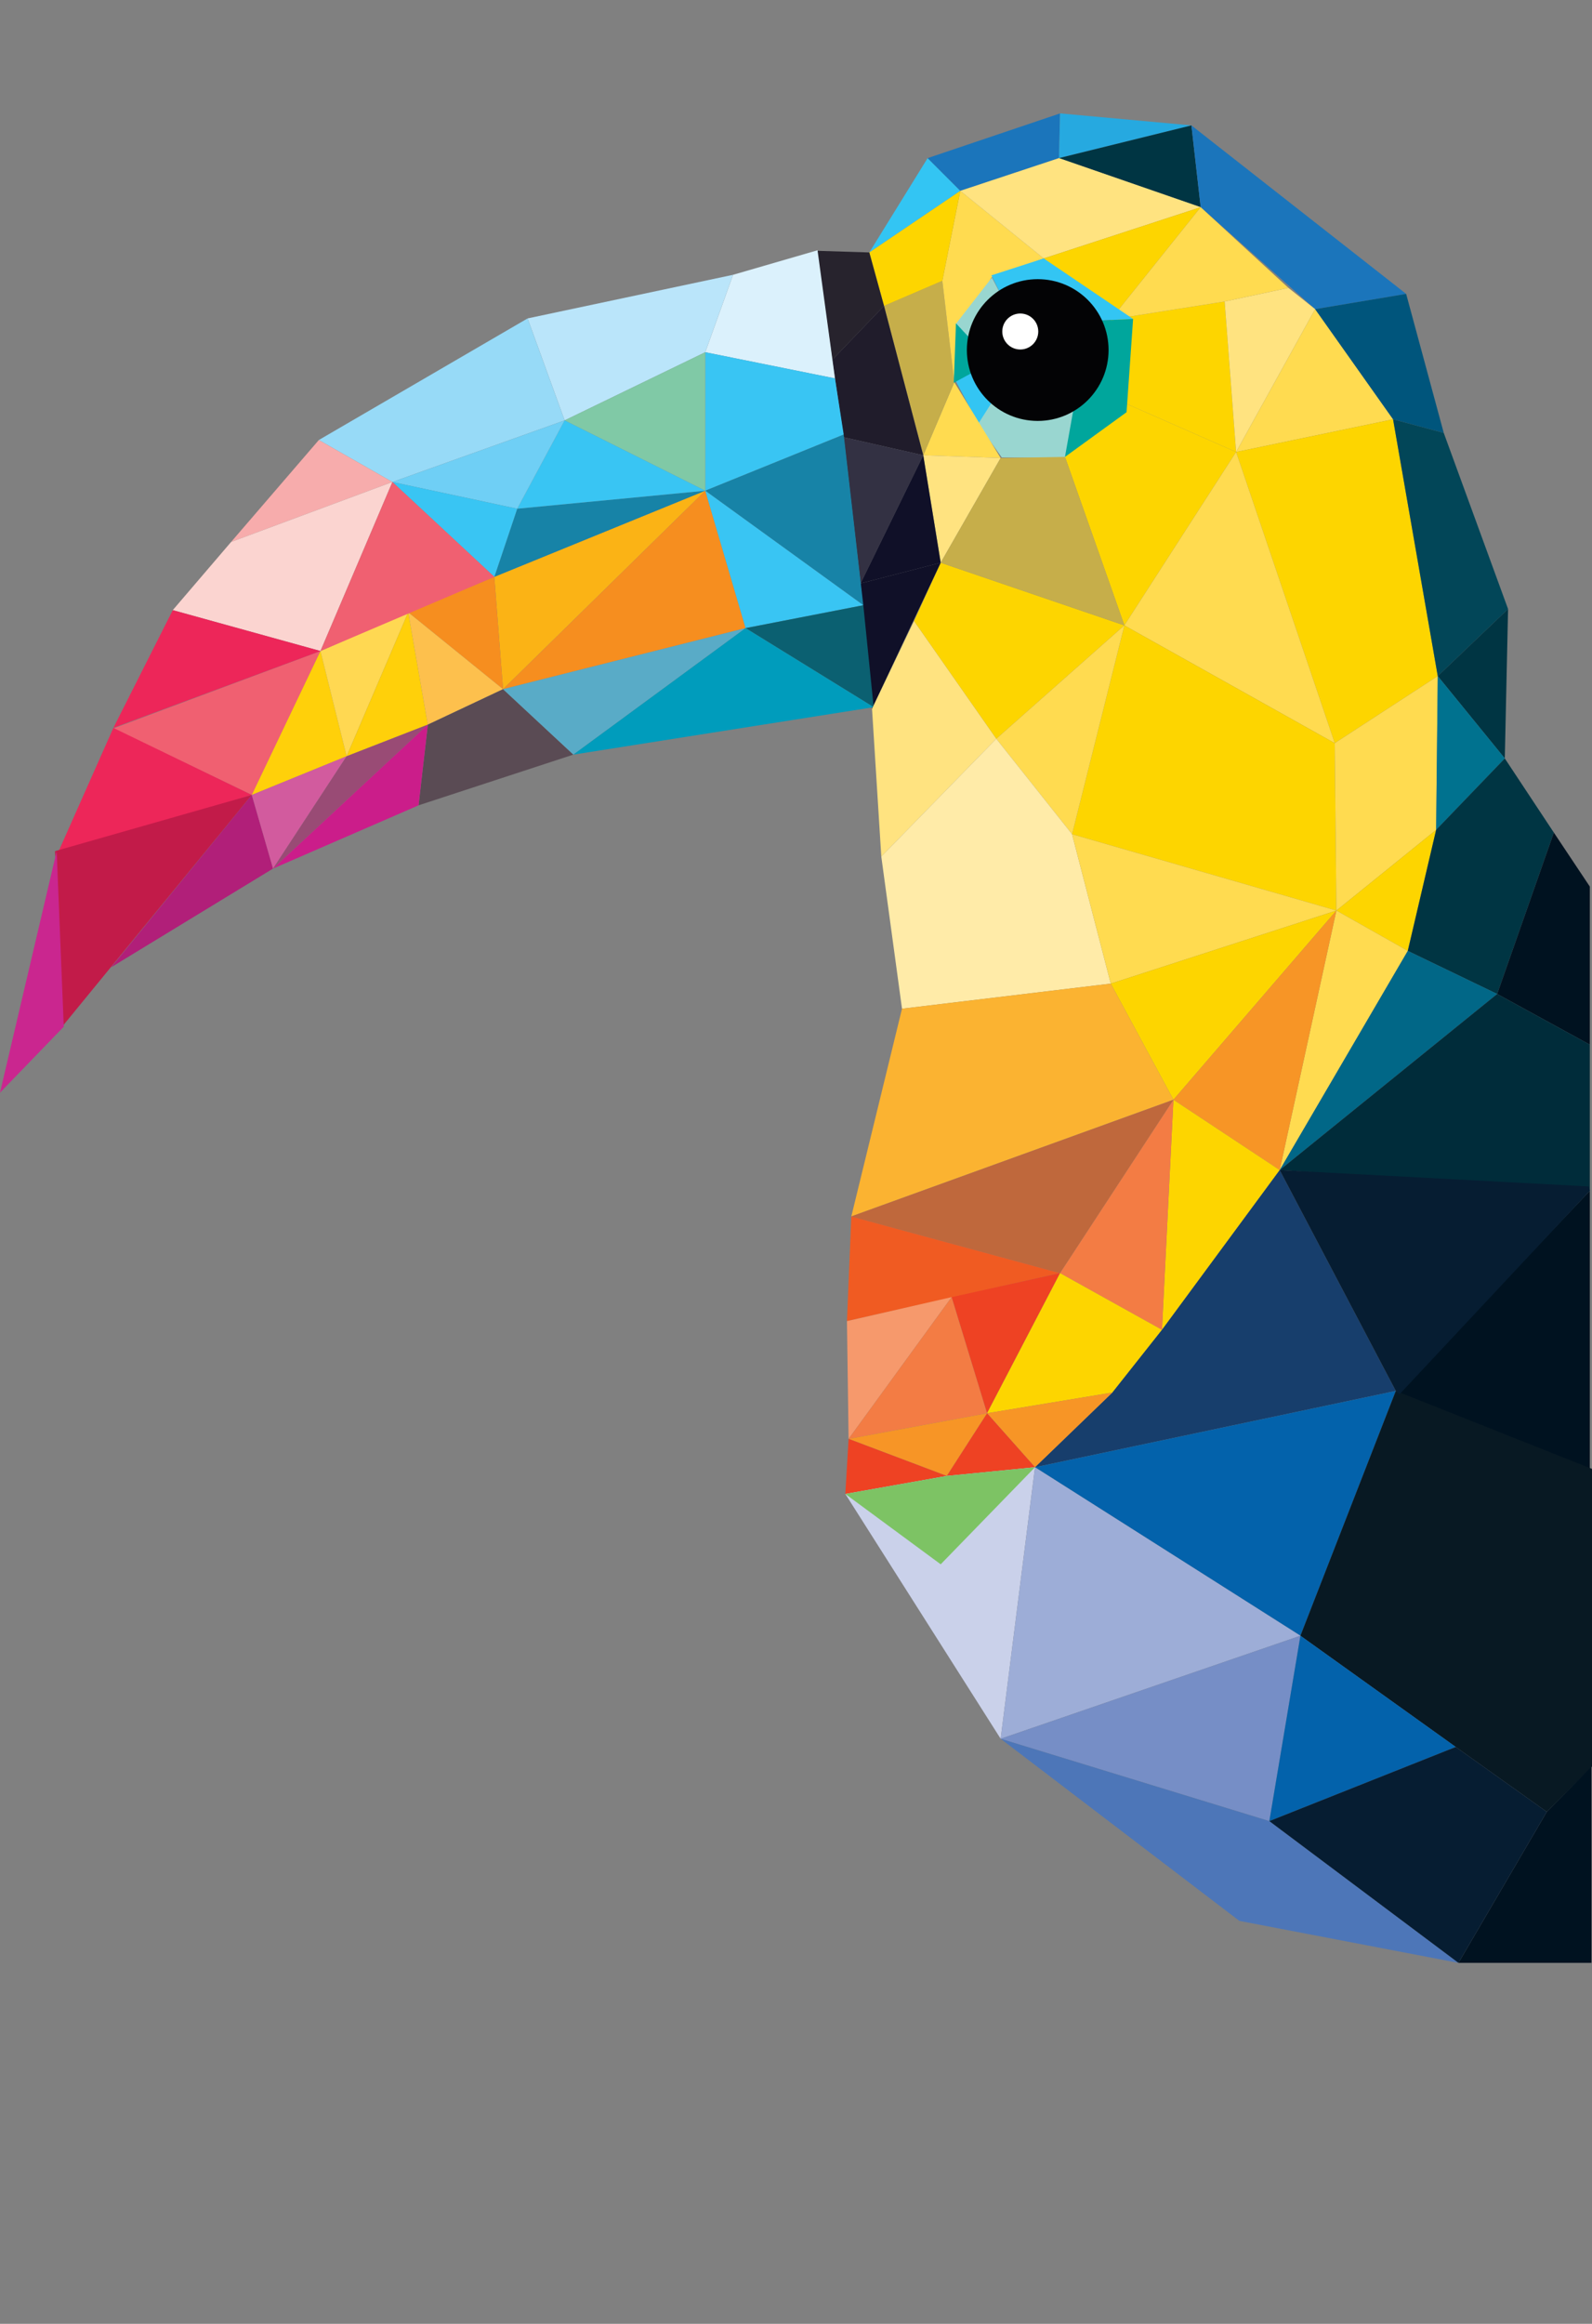 <?xml version="1.0" encoding="utf-8"?>
<!-- Generator: Adobe Illustrator 19.0.0, SVG Export Plug-In . SVG Version: 6.00 Build 0)  -->
<svg version="1.1" id="Layer_1" xmlns="http://www.w3.org/2000/svg" xmlns:xlink="http://www.w3.org/1999/xlink" x="0px" y="0px"
	 viewBox="0 0 292.1 426.2" style="enable-background:new 0 0 292.1 426.2;" xml:space="preserve">
<rect x="0" y="0" width="292.1" height="426.2" fill="#808080" stroke="none"/>
<style type="text/css">
	.st0{fill:#FDD500;}
	.st1{fill:#231F20;}
	.st2{fill:none;}
	.st3{fill:#009345;}
	.st4{fill:#37B34A;}
	.st5{fill:#AACF37;}
	.st6{fill:#8BC53F;}
	.st7{fill:#99D6D0;}
	.st8{fill:#33C5F3;}
	.st9{fill:#FFDB50;}
	.st10{fill:#FFE380;}
	.st11{fill:#C6AE4A;}
	.st12{fill:#27232D;}
	.st13{fill:#201C2B;}
	.st14{fill:#333143;}
	.st15{fill:#101028;}
	.st16{fill:#F06071;}
	.st17{fill:#FBB315;}
	.st18{fill:#DBF1FC;}
	.st19{fill:#39C5F3;}
	.st20{fill:#BAE5FA;}
	.st21{fill:#97DAF7;}
	.st22{fill:#F7ACAC;}
	.st23{fill:#FBD4D0;}
	.st24{fill:#ED2659;}
	.st25{fill:#C21B49;}
	.st26{fill:#FFD00A;}
	.st27{fill:#FFD852;}
	.st28{fill:#F68E1F;}
	.st29{fill:#FDC04D;}
	.st30{fill:#80C9A6;}
	.st31{fill:#1783A7;}
	.st32{fill:#6FCFF5;}
	.st33{fill:#B11F79;}
	.st34{fill:#D25B9E;}
	.st35{fill:#994B75;}
	.st36{fill:#5A4B54;}
	.st37{fill:#CB1D8A;}
	.st38{fill:#59ABC7;}
	.st39{fill:#0B6071;}
	.st40{fill:#009CBC;}
	.st41{fill:#1B75BB;}
	.st42{fill:#26A9E0;}
	.st43{fill:#003543;}
	.st44{fill:#00557C;}
	.st45{fill:#024658;}
	.st46{fill:#00728F;}
	.st47{fill:#FFEBA8;}
	.st48{fill:#F79526;}
	.st49{fill:#FBB331;}
	.st50{fill:#BF683C;}
	.st51{fill:#F05B22;}
	.st52{fill:#F37C44;}
	.st53{fill:#F6996C;}
	.st54{fill:#EE4223;}
	.st55{fill:#016787;}
	.st56{fill:#173E6C;}
	.st57{fill:#CAD1EA;}
	.st58{fill:#0362AB;}
	.st59{fill:#9DADD7;}
	.st60{fill:#768EC6;}
	.st61{fill:#4D76B8;}
	.st62{fill:#001220;}
	.st63{fill:#002C3A;}
	.st64{fill:#081923;}
	.st65{fill:#061D32;}
	.st66{fill:#7DC364;}
	.st67{fill:#CA268F;}
	.st68{fill:#00A69C;}
	.st69{fill:#030305;}
	.st70{fill:#FFFFFF;}
</style>
<g id="XMLID_974_">
	<polygon id="XMLID_1117_" class="st0" points="172.6,103.2 167.7,113.9 182.8,135.5 206.3,114.7 	"/>
	<polygon id="XMLID_1116_" class="st1" points="192.6,61.3 189.3,58.3 186.1,59.1 185.2,63.2 188.5,65.4 191.8,64.6 	"/>
	<polygon id="XMLID_1115_" class="st2" points="185.2,63.2 186.1,59.1 189.3,58.3 192.6,61.3 191.8,64.6 188.5,65.4 	"/>
	<polygon id="XMLID_1114_" class="st3" points="190.4,51.7 189.3,58.3 192.6,61.3 196.5,58.9 	"/>
	<polygon id="XMLID_1113_" class="st4" points="191.8,64.6 197.3,68.4 196.5,58.9 192.6,61.3 	"/>
	<polygon id="XMLID_1112_" class="st5" points="188,73.4 197.3,68.4 191.8,64.6 188.5,65.4 	"/>
	<polygon id="XMLID_1111_" class="st4" points="185.2,63.2 180.6,67.9 188,73.4 188.5,65.4 	"/>
	<polygon id="XMLID_1110_" class="st6" points="190.4,51.7 183.3,54.2 180.6,67.9 185.2,63.2 186.1,59.1 189.3,58.3 	"/>
	<polygon id="XMLID_1109_" class="st7" points="179.2,77.4 185,69.8 188.9,73.2 199.3,68.7 195.5,84 183.8,83.9 	"/>
	<polygon id="XMLID_1108_" class="st8" points="179.5,77.7 175.1,69.4 180.6,67.1 184.4,70 	"/>
	<polygon id="XMLID_1107_" class="st9" points="183.6,84 169.4,83.5 175.1,70.1 	"/>
	<polygon id="XMLID_1106_" class="st10" points="172.6,103.2 169.4,83.5 183.6,84 	"/>
	<polygon id="XMLID_1105_" class="st11" points="175.1,70.1 172.9,51.5 162.2,56.1 169.4,83.5 	"/>
	<polygon id="XMLID_1104_" class="st9" points="176.2,35 172.9,51.5 175.1,70.1 176.7,60.8 181.9,50.9 191.5,47.4 	"/>
	<polygon id="XMLID_1103_" class="st8" points="170.2,29 176.2,35 159.5,46.3 	"/>
	<polygon id="XMLID_1102_" class="st0" points="162.2,56.1 159.5,46.3 176.2,35 172.9,51.5 	"/>
	<polygon id="XMLID_1101_" class="st12" points="149.9,46 159.5,46.3 162.2,56.1 152.7,66 	"/>
	<polygon id="XMLID_1100_" class="st13" points="169.4,83.5 154.8,80.2 152.7,66 162.2,56.1 	"/>
	<polygon id="XMLID_1099_" class="st14" points="157.9,107 154.8,80.2 169.4,83.5 	"/>
	<polygon id="XMLID_1098_" class="st15" points="169.4,83.5 172.6,103.2 157.9,107 	"/>
	<polygon id="XMLID_1097_" class="st15" points="160,130 157.9,107 172.6,103.2 	"/>
	<g id="XMLID_1043_">
		<path id="XMLID_1096_" class="st16" d="M46.2,145.8c0.3-0.5,12.6-26.4,12.6-26.4l-38,14.2L46.2,145.8z"/>
		<polygon id="XMLID_1095_" class="st17" points="90.7,105.8 129.4,90 92.3,126.4 		"/>
		<polygon id="XMLID_1094_" class="st18" points="150,45.9 134.5,50.4 129.4,64.6 153.2,69.4 		"/>
		<polygon id="XMLID_1093_" class="st19" points="154.8,79.7 129.4,90 129.4,64.6 153.2,69.4 		"/>
		<polygon id="XMLID_1092_" class="st20" points="134.5,50.4 96.8,58.4 103.6,77.1 129.4,64.6 		"/>
		<polygon id="XMLID_1091_" class="st21" points="58.5,80.7 96.8,58.4 103.6,77.1 72,88.4 		"/>
		<polygon id="XMLID_1090_" class="st22" points="42.4,99.4 72,88.4 58.5,80.7 		"/>
		<polygon id="XMLID_1089_" class="st23" points="31.7,111.9 42.4,99.4 72,88.4 58.8,119.4 		"/>
		<polygon id="XMLID_1088_" class="st24" points="20.8,133.5 31.7,111.9 58.8,119.4 		"/>
		<polygon id="XMLID_1087_" class="st24" points="10.5,156.7 20.8,133.5 46.2,145.8 		"/>
		<polygon id="XMLID_1086_" class="st25" points="11.4,188.3 10.1,156.1 46.2,145.8 		"/>
		<polygon id="XMLID_1085_" class="st26" points="58.8,119.4 63.6,138.7 46.2,145.8 		"/>
		<polygon id="XMLID_1084_" class="st27" points="74.9,112.3 58.8,119.4 63.6,138.7 		"/>
		<polygon id="XMLID_1083_" class="st26" points="78.5,132.9 74.9,112.3 63.6,138.7 		"/>
		<polygon id="XMLID_1082_" class="st28" points="90.7,105.8 74.9,112.3 92.3,126.4 		"/>
		<polygon id="XMLID_1081_" class="st29" points="78.5,132.9 92.3,126.4 74.9,112.3 		"/>
		<polygon id="XMLID_1080_" class="st30" points="103.6,77.1 129.4,90 129.4,64.6 		"/>
		<polygon id="XMLID_1079_" class="st31" points="90.7,105.8 94.9,93.3 129.4,90 		"/>
		<polygon id="XMLID_1058_" class="st19" points="103.6,77.1 94.9,93.3 129.4,90 		"/>
		<polygon id="XMLID_1057_" class="st32" points="72,88.4 103.6,77.1 94.9,93.3 		"/>
		<polygon id="XMLID_1056_" class="st19" points="90.7,105.8 72,88.4 94.9,93.3 		"/>
		<polygon id="XMLID_1055_" class="st16" points="58.8,119.4 72,88.4 90.7,105.8 		"/>
		<polygon id="XMLID_1054_" class="st28" points="92.3,126.4 129.4,90 136.8,115.2 		"/>
		<polygon id="XMLID_1053_" class="st31" points="154.8,79.7 129.4,90 158.4,111 		"/>
		<polygon id="XMLID_1052_" class="st19" points="136.8,115.2 158.4,111 129.4,90 		"/>
		<polygon id="XMLID_1051_" class="st33" points="46.2,145.8 50.1,159.3 20.4,177.4 		"/>
		<polygon id="XMLID_1050_" class="st34" points="63.6,138.7 46.2,145.8 50.1,159.3 		"/>
		<polygon id="XMLID_1049_" class="st35" points="78.5,132.9 63.6,138.7 50.1,159.3 		"/>
		<polygon id="XMLID_1048_" class="st36" points="92.3,126.4 78.5,132.9 76.8,147.7 105.2,138.4 		"/>
		<polygon id="XMLID_1047_" class="st37" points="50.1,159.3 76.8,147.7 78.5,132.9 		"/>
		<polygon id="XMLID_1046_" class="st38" points="92.3,126.4 136.8,115.2 105.2,138.4 		"/>
		<polygon id="XMLID_1045_" class="st39" points="158.4,111 136.8,115.2 160.3,129.7 		"/>
		<polygon id="XMLID_1044_" class="st40" points="105.2,138.4 160.3,129.7 136.8,115.2 		"/>
	</g>
	<polygon id="XMLID_1042_" class="st41" points="170.2,29 194.5,20.8 194.3,29 176.2,35 	"/>
	<polygon id="XMLID_1041_" class="st42" points="218.6,23 194.5,20.8 194.3,29 	"/>
	<polygon id="XMLID_1040_" class="st43" points="220.3,38 218.6,23 194.3,29 	"/>
	<polygon id="XMLID_1039_" class="st10" points="176.2,35 194.3,29 220.3,38 191.5,47.4 	"/>
	<polygon id="XMLID_1038_" class="st41" points="218.6,23 258,53.9 241.3,56.7 220.3,38 	"/>
	<polygon id="XMLID_1037_" class="st0" points="191.5,47.4 220.3,38 203.8,58.6 	"/>
	<polygon id="XMLID_1036_" class="st0" points="205.2,73.4 203.8,58.6 224.7,55.3 226.8,82.9 	"/>
	<polygon id="XMLID_1035_" class="st10" points="241.3,56.7 236.4,52.8 224.7,55.3 226.8,82.9 	"/>
	<polygon id="XMLID_1034_" class="st9" points="203.8,58.6 220.3,38 236.4,52.8 224.7,55.3 	"/>
	<polygon id="XMLID_1033_" class="st9" points="241.3,56.7 255.6,76.9 226.8,82.9 	"/>
	<polygon id="XMLID_1032_" class="st44" points="258,53.9 241.3,56.7 255.6,76.9 264.9,79.4 	"/>
	<polygon id="XMLID_1031_" class="st0" points="226.8,82.9 244.9,136.3 263.8,124 255.6,76.9 	"/>
	<polygon id="XMLID_1030_" class="st45" points="264.9,79.4 255.6,76.9 263.8,124 276.7,111.7 	"/>
	<polygon id="XMLID_1029_" class="st0" points="226.8,82.9 206.3,114.7 195.4,83.8 205.2,73.4 	"/>
	<polygon id="XMLID_1028_" class="st9" points="244.9,136.3 226.8,82.9 206.3,114.7 	"/>
	<polygon id="XMLID_1027_" class="st11" points="195.4,83.8 183.6,84 172.6,103.2 206.3,114.7 	"/>
	<polygon id="XMLID_1026_" class="st10" points="160,130 167.7,113.9 182.8,135.5 161.7,157.1 	"/>
	<polygon id="XMLID_1025_" class="st0" points="244.9,136.3 245.2,167 196.7,153 206.3,114.7 	"/>
	<polygon id="XMLID_1024_" class="st9" points="182.8,135.5 206.3,114.7 196.7,153 	"/>
	<polygon id="XMLID_1023_" class="st9" points="263.8,124 244.9,136.3 245.2,167 263.5,152.2 	"/>
	<polygon id="XMLID_1022_" class="st43" points="276.7,111.7 263.8,124 276.1,139.1 	"/>
	<polygon id="XMLID_1021_" class="st46" points="263.5,152.2 276.1,139.1 263.8,124 	"/>
	<polygon id="XMLID_1020_" class="st47" points="182.8,135.5 161.7,157.1 165.5,185 203.8,180.4 196.7,153 	"/>
	<polygon id="XMLID_1019_" class="st9" points="245.2,167 196.7,153 203.8,180.4 	"/>
	<polygon id="XMLID_1018_" class="st0" points="263.5,152.2 245.2,167 258.3,174.4 	"/>
	<polygon id="XMLID_1017_" class="st43" points="276.1,139.1 263.5,152.2 258.3,174.4 274.7,182.3 285.1,152.7 	"/>
	<polygon id="XMLID_1016_" class="st0" points="245.2,167 203.8,180.4 215.3,201.7 	"/>
	<polygon id="XMLID_1015_" class="st9" points="258.3,174.4 245.2,167 234.8,214.6 	"/>
	<polygon id="XMLID_1014_" class="st48" points="215.3,201.7 234.8,214.6 245.2,167 	"/>
	<polygon id="XMLID_1013_" class="st49" points="203.8,180.4 215.3,201.7 156.2,223.1 165.5,185 	"/>
	<polygon id="XMLID_1012_" class="st0" points="234.8,214.6 215.3,201.7 213.2,243.9 	"/>
	<polygon id="XMLID_1011_" class="st50" points="156.2,223.1 194.5,233.5 215.3,201.7 	"/>
	<polygon id="XMLID_1010_" class="st51" points="155.4,242.3 156.2,223.1 194.5,233.5 	"/>
	<polygon id="XMLID_1009_" class="st52" points="213.2,243.9 194.5,233.5 215.3,201.7 	"/>
	<polygon id="XMLID_1008_" class="st53" points="155.4,242.3 155.7,263.9 174.6,237.9 	"/>
	<polygon id="XMLID_1007_" class="st54" points="194.5,233.5 174.6,237.9 181.1,259.2 	"/>
	<polygon id="XMLID_1006_" class="st0" points="213.2,243.9 204.1,255.4 181.1,259.2 194.5,233.5 	"/>
	<polygon id="XMLID_1005_" class="st55" points="274.7,182.3 258.3,174.4 234.8,214.6 	"/>
	<polygon id="XMLID_1004_" class="st56" points="213.2,243.9 234.8,214.6 256.1,255.1 189.9,269.1 204.1,255.4 	"/>
	<polygon id="XMLID_1003_" class="st48" points="181.1,259.2 189.9,269.1 204.1,255.4 	"/>
	<polygon id="XMLID_1002_" class="st52" points="155.7,263.9 181.1,259.2 174.6,237.9 	"/>
	<polygon id="XMLID_1001_" class="st54" points="189.9,269.1 173.7,270.7 181.1,259.2 	"/>
	<polygon id="XMLID_1000_" class="st48" points="155.7,263.9 173.7,270.7 181.1,259.2 	"/>
	<polygon id="XMLID_999_" class="st54" points="155.1,274 155.7,263.9 173.7,270.7 	"/>
	<polygon id="XMLID_998_" class="st57" points="189.9,269.1 173.7,270.7 155.1,274 183.6,318.9 	"/>
	<polygon id="XMLID_997_" class="st58" points="256.1,255.1 189.9,269.1 238.6,300 	"/>
	<polygon id="XMLID_996_" class="st59" points="183.6,318.9 189.9,269.1 238.6,300 	"/>
	<polygon id="XMLID_995_" class="st60" points="232.9,334 238.6,300 183.6,318.9 	"/>
	<polygon id="XMLID_994_" class="st2" points="267.1,320.8 232.9,334 238.6,300 	"/>
	<polygon id="XMLID_993_" class="st61" points="183.6,318.9 227.4,352.3 267.6,360 232.9,334 	"/>
	<polygon id="XMLID_992_" class="st2" points="267.1,320.8 283.8,332.3 267.6,360 232.9,334 	"/>
	<line id="XMLID_991_" class="st2" x1="292" y1="0" x2="292" y2="426.2"/>
	<polygon id="XMLID_990_" class="st62" points="285.1,152.7 291.7,162.6 291.7,191.6 274.7,182.3 	"/>
	<polygon id="XMLID_989_" class="st63" points="234.8,214.6 274.7,182.3 291.7,191.6 291.7,218.4 	"/>
	<polygon id="XMLID_988_" class="st62" points="255.9,256.2 291.7,218.4 291.7,269.4 	"/>
	<polygon id="XMLID_987_" class="st64" points="283.8,332.3 292.1,324 292.1,269.4 256.1,255.1 238.6,300 267.1,320.4 	"/>
	<polygon id="XMLID_986_" class="st58" points="232.9,334 238.6,300 267.1,320.4 	"/>
	<polygon id="XMLID_985_" class="st62" points="267.6,360 292,360 292,324 283.8,332.3 	"/>
	<polyline id="XMLID_984_" class="st65" points="267.1,320.4 283.8,332.3 267.6,360 232.9,334 	"/>
	<polygon id="XMLID_983_" class="st66" points="189.9,269.1 173.7,270.7 155.1,274 172.6,286.9 	"/>
	<polygon id="XMLID_982_" class="st67" points="10.4,156.1 0,200.4 11.7,188.3 	"/>
	<polygon id="XMLID_981_" class="st7" points="182,50.9 175.3,59.5 179.4,68.1 183.3,53.4 	"/>
	<polygon id="XMLID_980_" class="st68" points="175,70.2 175.4,59.3 182,66.4 	"/>
	<polygon id="XMLID_979_" class="st8" points="181.9,50.5 183.5,53.7 191,51.3 199.2,58.9 207.9,58.5 191.5,47.4 	"/>
	<polygon id="XMLID_978_" class="st68" points="197.7,70.9 195.4,83.8 206.7,75.6 207.9,58.5 197,59 	"/>
	<circle id="XMLID_977_" class="st69" cx="190.4" cy="64.2" r="13"/>
	<circle id="XMLID_976_" class="st70" cx="187.2" cy="60.8" r="3.3"/>
	<polygon id="XMLID_975_" class="st65" points="234.8,214.6 256.1,255.1 256.8,255.7 291.7,218.4 291.5,217.6 	"/>
</g>
</svg>
